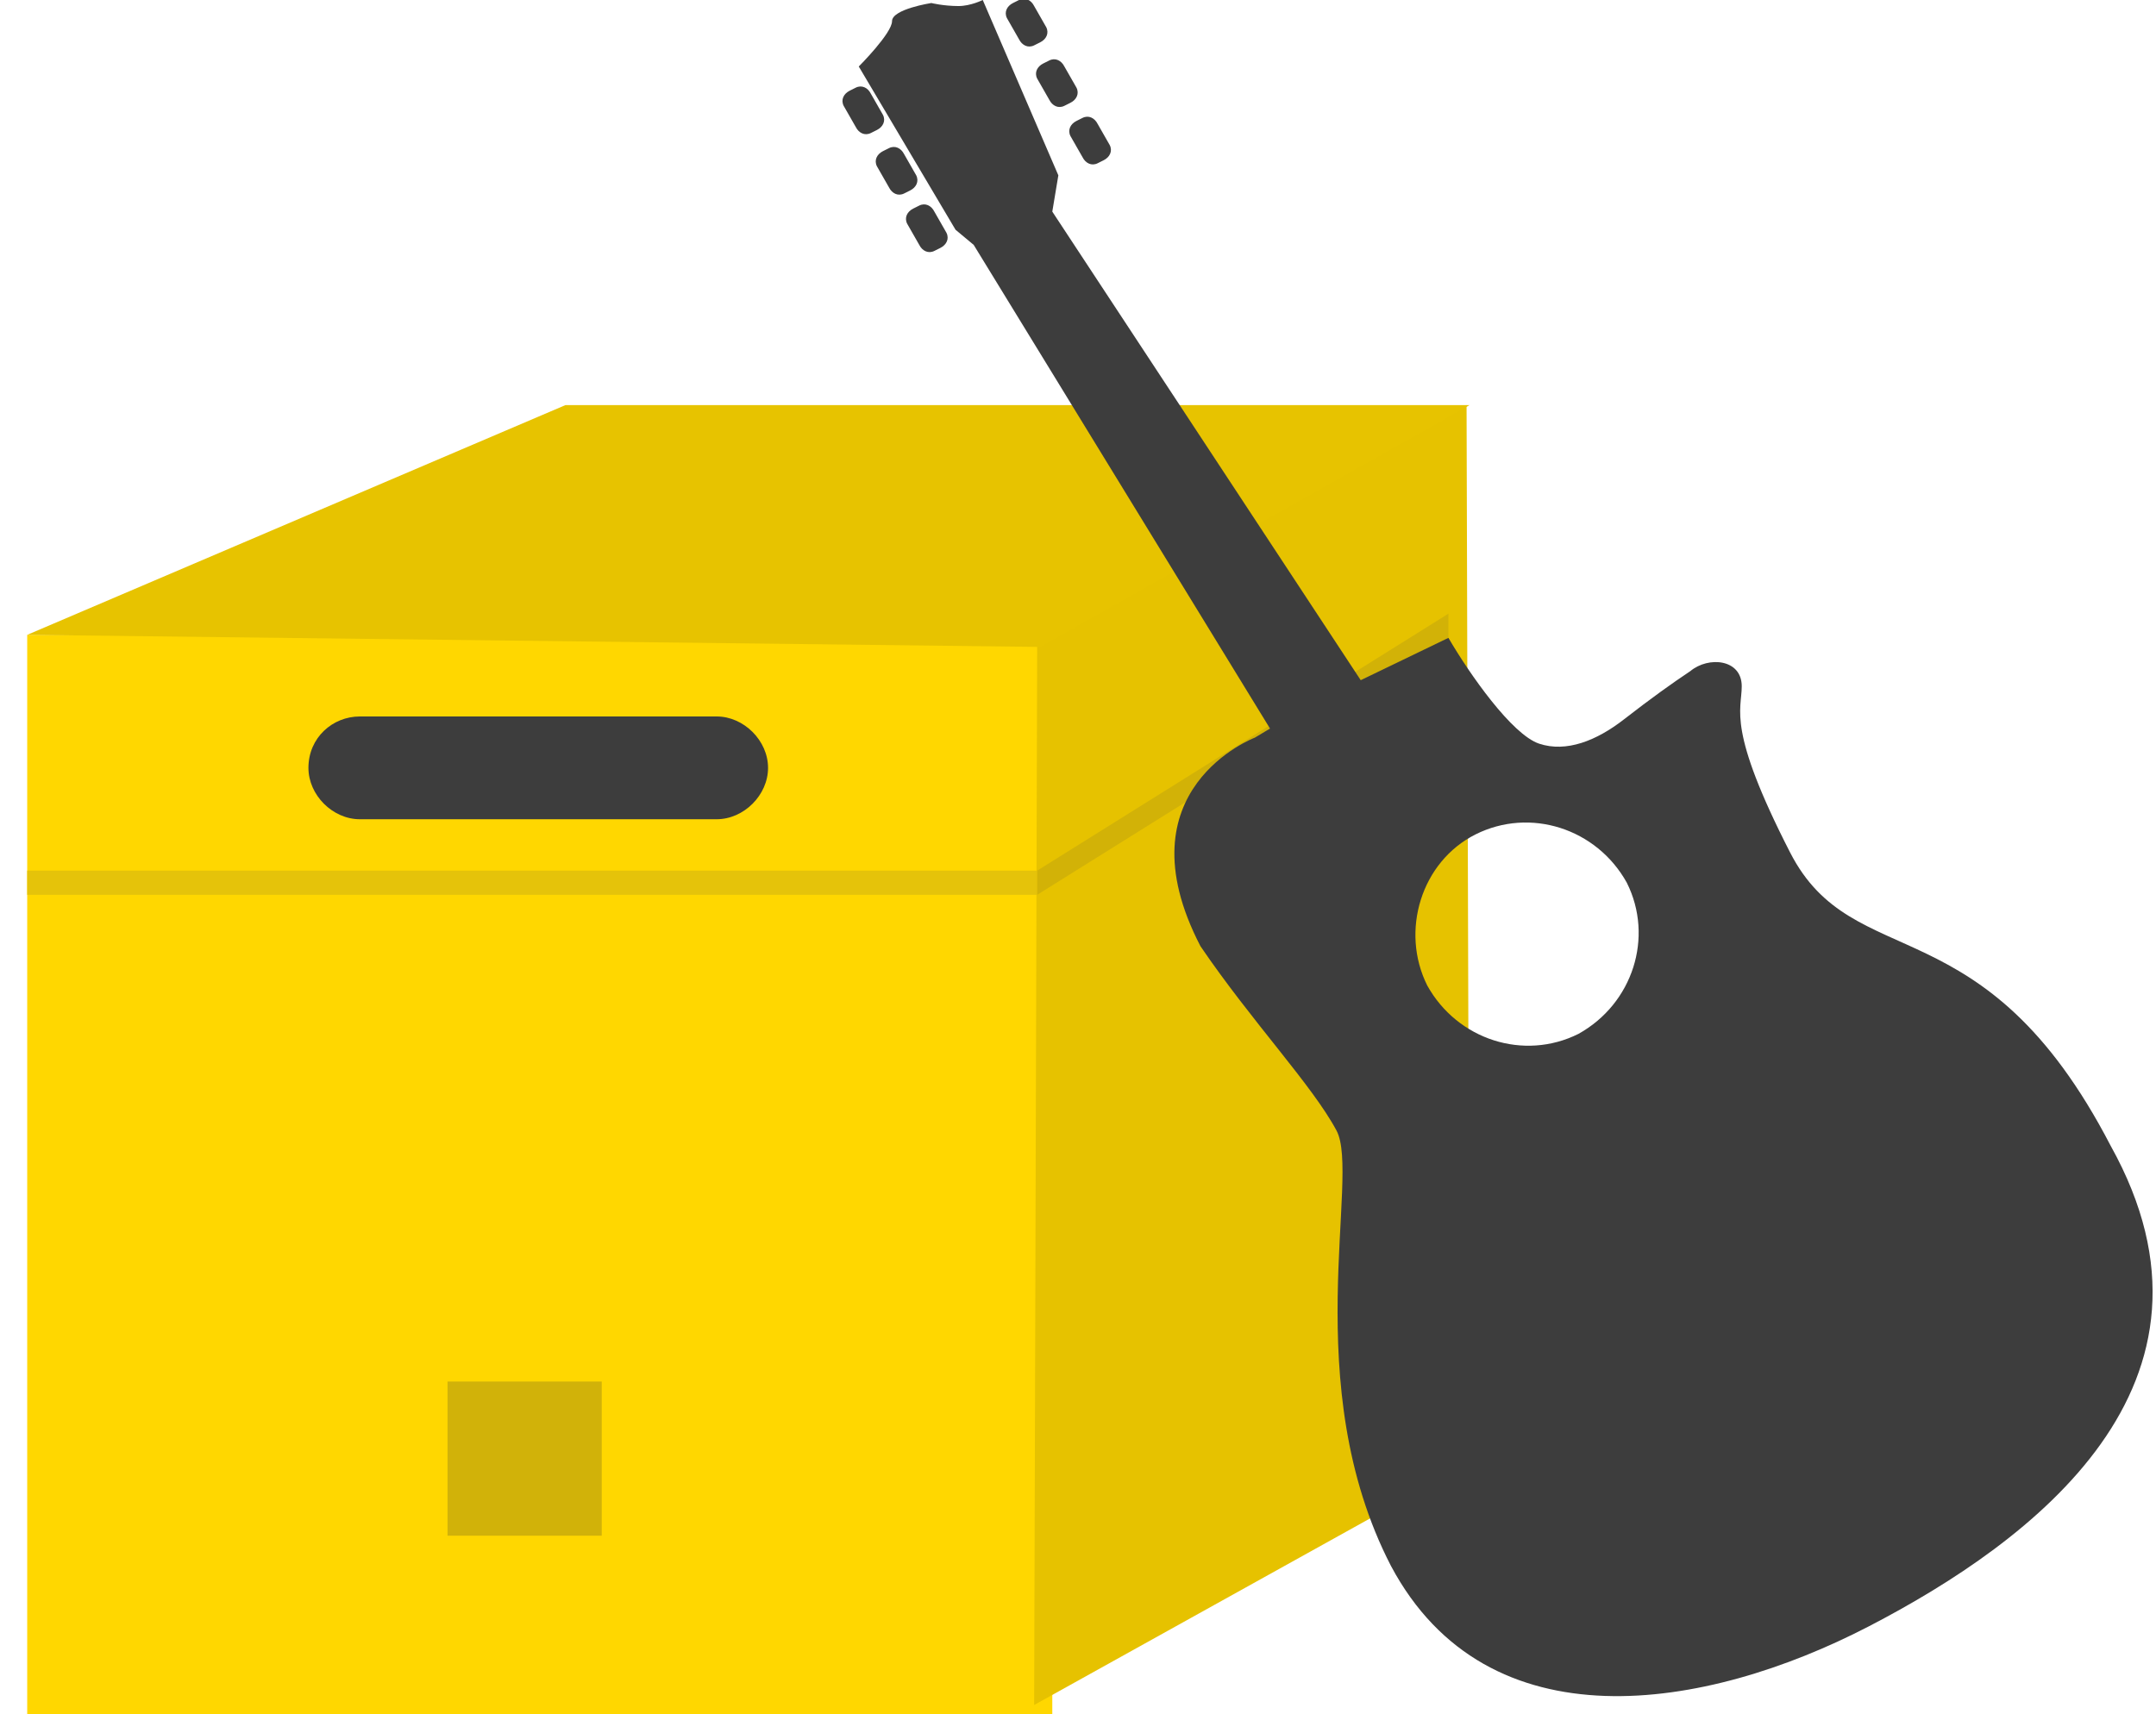 <?xml version="1.0" encoding="utf-8"?>
<!-- Generator: Adobe Illustrator 19.0.0, SVG Export Plug-In . SVG Version: 6.00 Build 0)  -->
<svg version="1.1" id="图层_1" xmlns="http://www.w3.org/2000/svg" xmlns:xlink="http://www.w3.org/1999/xlink" x="0px" y="0px"
	 viewBox="-119 142.4 71.3 56.7" style="enable-background:new -119 142.4 71.3 56.7;" xml:space="preserve">
<style type="text/css">
	.st0{fill:#FFD700;}
	.st1{fill:#E6C200;}
	.st2{fill:#E7C300;}
	.st3{fill:#E5C30A;}
	.st4{fill:#D2B207;}
	.st5{fill:#3D3D3D;}
	.st6{fill:#D1B209;}
</style>
<g>
	<path class="st0" d="M-118.1,163.4h33.9v35.7h-33.9V163.4z"/>
	<path class="st1" d="M-84.7,163.7l14.2-7.9l0.1,35l-14.4,8"/>
	<path class="st2" d="M-118.1,163.4l17.8-7.6l29.9,0l-14.2,8L-118.1,163.4z"/>
	<path class="st3" d="M-118.1,171.2h33.4v0.8h-33.4V171.2z"/>
	<path class="st4" d="M-84.7,171.2l13.6-8.5v0.8l-13.6,8.5V171.2z"/>
	<path class="st5" d="M-107.1,166.1h11.8c0.9,0,1.7,0.8,1.7,1.7c0,0.9-0.8,1.7-1.7,1.7h-11.8c-0.9,0-1.7-0.8-1.7-1.7
		C-108.8,166.8-108,166.1-107.1,166.1z"/>
	<path class="st6" d="M-104.2,188.1h5.1v5.1h-5.1V188.1z"/>
	<path class="st5" d="M-57.2,196.2c-5.4,2.8-12.6,4-15.8-2c-3.1-6-1-12.9-1.8-14.4c-0.8-1.5-2.8-3.6-4.5-6.1
		c-2.7-5.2,1.8-6.9,1.8-6.9l0.5-0.3l-9.8-16l-0.6-0.5l-3.2-5.4c0,0,1.1-1.1,1.1-1.5c0-0.4,1.3-0.6,1.3-0.6s0.4,0.1,0.9,0.1
		c0.4,0,0.8-0.2,0.8-0.2l2.5,5.8l-0.2,1.2l10.2,15.5l2.9-1.4c0.7,1.2,2.1,3.2,3,3.5c0.9,0.3,1.9-0.1,2.8-0.8
		c0.9-0.7,1.6-1.2,2.2-1.6c0.6-0.5,1.7-0.4,1.7,0.5c0,0.8-0.5,1.4,1.6,5.5c2.1,4.1,6.4,1.6,10.6,9.7
		C-44.8,188.2-51.8,193.4-57.2,196.2z M-65.2,171.6c-1-1.8-3.2-2.5-5-1.6s-2.5,3.2-1.6,5c1,1.8,3.2,2.5,5,1.6
		C-65,175.6-64.3,173.4-65.2,171.6z M-82.7,147.8c-0.2,0.1-0.4,0-0.5-0.2l-0.4-0.7c-0.1-0.2,0-0.4,0.2-0.5l0.2-0.1
		c0.2-0.1,0.4,0,0.5,0.2l0.4,0.7c0.1,0.2,0,0.4-0.2,0.5L-82.7,147.8z M-83.8,145.9c-0.2,0.1-0.4,0-0.5-0.2l-0.4-0.7
		c-0.1-0.2,0-0.4,0.2-0.5l0.2-0.1c0.2-0.1,0.4,0,0.5,0.2l0.4,0.7c0.1,0.2,0,0.4-0.2,0.5L-83.8,145.9z M-84.8,143.9
		c-0.2,0.1-0.4,0-0.5-0.2l-0.4-0.7c-0.1-0.2,0-0.4,0.2-0.5l0.2-0.1c0.2-0.1,0.4,0,0.5,0.2l0.4,0.7c0.1,0.2,0,0.4-0.2,0.5
		L-84.8,143.9z M-90.2,145.5l0.4,0.7c0.1,0.2,0,0.4-0.2,0.5l-0.2,0.1c-0.2,0.1-0.4,0-0.5-0.2l-0.4-0.7c-0.1-0.2,0-0.4,0.2-0.5
		l0.2-0.1C-90.5,145.2-90.3,145.3-90.2,145.5z M-89.6,147.3c0.2-0.1,0.4,0,0.5,0.2l0.4,0.7c0.1,0.2,0,0.4-0.2,0.5l-0.2,0.1
		c-0.2,0.1-0.4,0-0.5-0.2l-0.4-0.7c-0.1-0.2,0-0.4,0.2-0.5L-89.6,147.3z M-88.6,149.2c0.2-0.1,0.4,0,0.5,0.2l0.4,0.7
		c0.1,0.2,0,0.4-0.2,0.5l-0.2,0.1c-0.2,0.1-0.4,0-0.5-0.2l-0.4-0.7c-0.1-0.2,0-0.4,0.2-0.5L-88.6,149.2z"/>
</g>
</svg>
